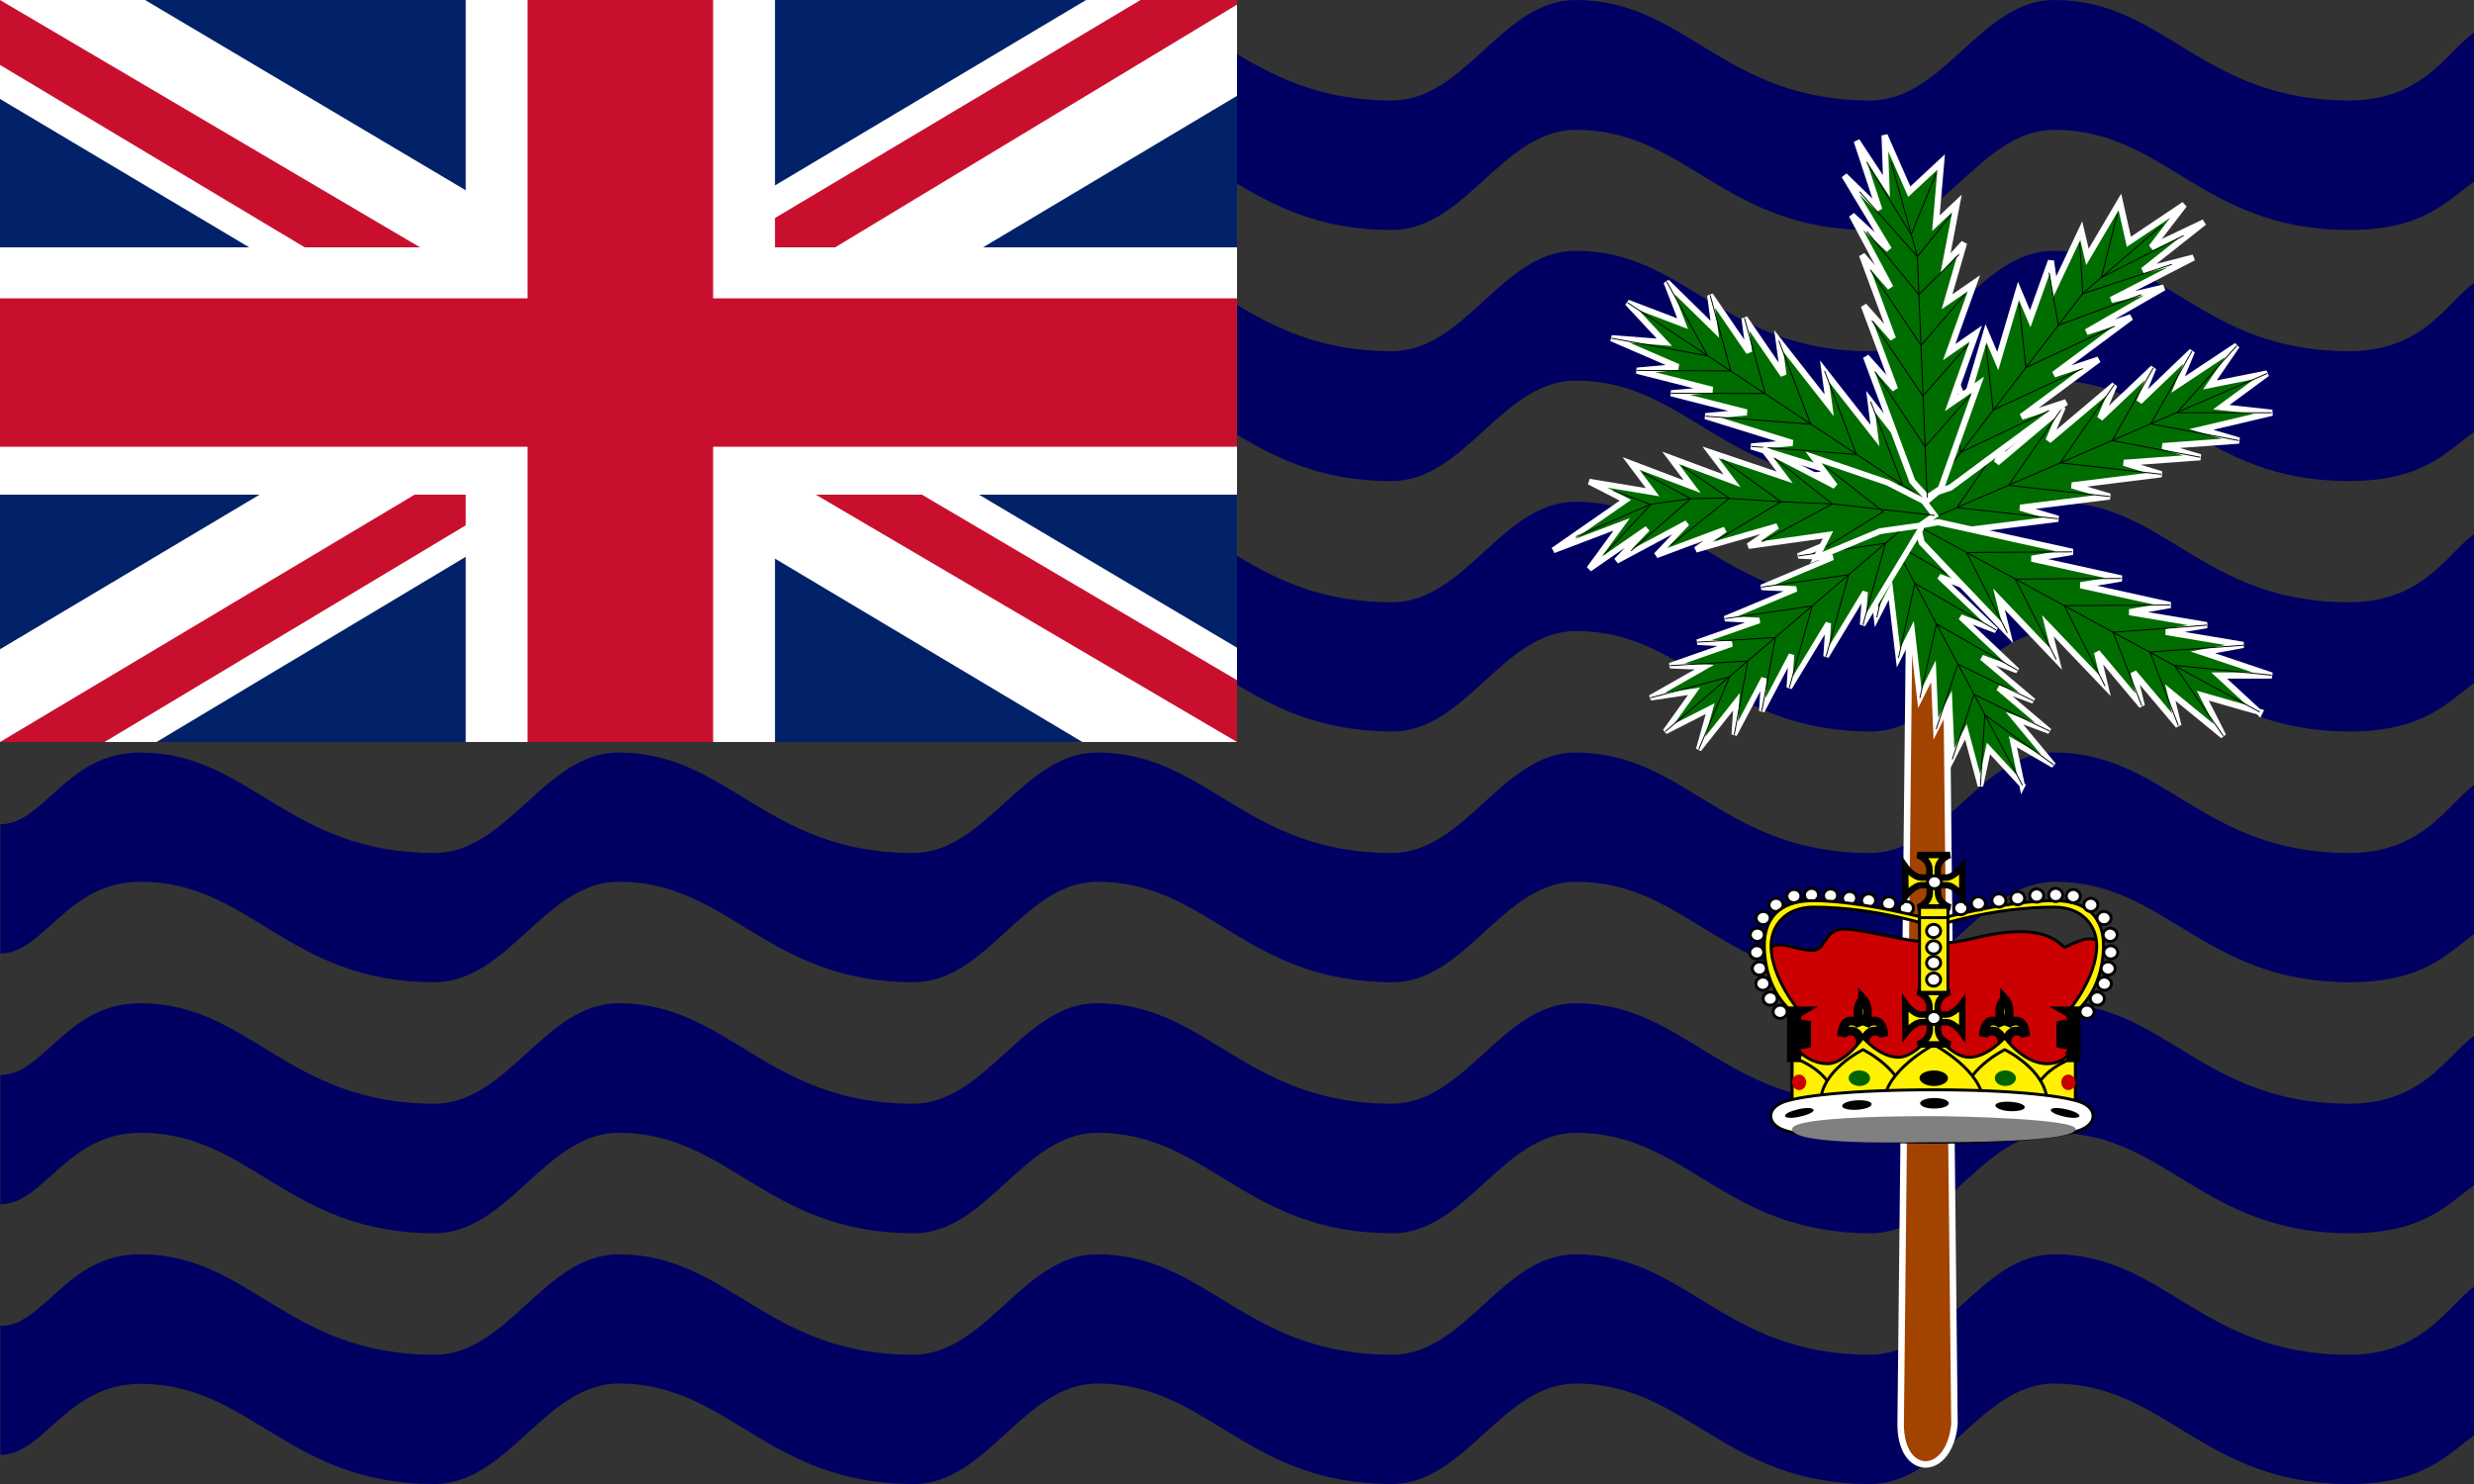 <?xml version="1.0" encoding="utf-8"?>
<!-- Generator: Adobe Illustrator 24.0.1, SVG Export Plug-In . SVG Version: 6.00 Build 0)  -->
<svg version="1.1" id="flag-icons-dg" xmlns="http://www.w3.org/2000/svg" xmlns:xlink="http://www.w3.org/1999/xlink" x="0px"
	 y="0px" viewBox="0 0 800 480" style="enable-background:new 0 0 800 480;" xml:space="preserve">
<rect x="0" y="0" width="800" height="480" fill="#333333" stroke="none"/>
<style type="text/css">
	.st0{fill-rule:evenodd;clip-rule:evenodd;fill:#000063;}
	.st1{fill-rule:evenodd;clip-rule:evenodd;fill:#A24300;stroke:#FFFFFF;stroke-width:2.1;}
	.st2{fill-rule:evenodd;clip-rule:evenodd;fill:#006D00;stroke:#FFFFFF;stroke-width:1.8;}
	.st3{fill:none;stroke:#000000;stroke-width:0.3;}
	.st4{fill-rule:evenodd;clip-rule:evenodd;fill:#006D00;stroke:#FFFFFF;stroke-width:2;}
	.st5{fill-rule:evenodd;clip-rule:evenodd;fill:#006D00;stroke:#FFFFFF;stroke-width:1.9;}
	.st6{fill-rule:evenodd;clip-rule:evenodd;fill:#CC0000;stroke:#000000;}
	.st7{fill-rule:evenodd;clip-rule:evenodd;fill:#FFF100;stroke:#000000;}
	.st8{fill-rule:evenodd;clip-rule:evenodd;fill:#FFFFFF;stroke:#000000;}
	.st9{fill-rule:evenodd;clip-rule:evenodd;fill:#FFF100;stroke:#000000;stroke-width:3;}
	.st10{fill-rule:evenodd;clip-rule:evenodd;fill:#808080;}
	.st11{fill-rule:evenodd;clip-rule:evenodd;fill:#CC0000;}
	.st12{fill-rule:evenodd;clip-rule:evenodd;}
	.st13{fill-rule:evenodd;clip-rule:evenodd;fill:#006300;}
	.st14{fill-rule:evenodd;clip-rule:evenodd;fill:#FFF100;stroke:#000000;stroke-width:2.2;}
	.st15{fill-rule:evenodd;clip-rule:evenodd;fill:#FFF100;stroke:#000000;stroke-width:3.3;}
	.st16{fill:#012169;}
	.st17{fill:#FFFFFF;}
	.st18{fill:#C8102E;}
</style>
<path id="path1225" class="st0" d="M800,416.2c-9,6.7-16.6,22-40.5,22c-47.6,0-59.5-32.5-95.3-32.5c-23.8,0-35.6,32.5-59.5,32.5
	c-47.6,0-59.5-32.5-95.2-32.5c-23.8,0-35.6,32.5-59.4,32.5c-47.8,0-59.6-32.5-95.4-32.5c-23.8,0-35.8,32.5-59.5,32.5
	c-47.6,0-59.5-32.5-95.2-32.5c-23.8,0-35.8,32.5-59.5,32.5c-47.8,0-59.6-32.5-95.2-32.5c-23.8,0-31,23.2-45.2,23.2v41.7
	c14.2,0,21.4-23,45.4-23c35.6,0,47.5,32.4,95,32.4c23.9,0,35.8-32.5,59.6-32.5c35.8,0,47.6,32.5,95.4,32.5
	c23.8,0,35.5-32.5,59.4-32.5c35.8,0,47.6,32.5,95.2,32.5c23.8,0,35.8-32.5,59.5-32.5c35.8,0,47.6,32.5,95.2,32.5
	c23.8,0,35.7-32.5,59.5-32.5c35.8,0,47.8,32.5,95.3,32.5c23.8,0,31.5-9.2,40.5-15.8V416.2z M800,335c-9,6.7-16.6,22-40.5,22
	c-47.6,0-59.5-32.5-95.3-32.5c-23.8,0-35.6,32.5-59.5,32.5c-47.6,0-59.5-32.5-95.2-32.5c-23.8,0-35.6,32.5-59.4,32.5
	c-47.8,0-59.6-32.5-95.4-32.5c-23.8,0-35.8,32.5-59.5,32.5c-47.6,0-59.5-32.5-95.2-32.5c-23.8,0-35.8,32.5-59.5,32.5
	c-47.8,0-59.6-32.5-95.2-32.5c-23.8,0-31,23.2-45.2,23.2v41.8c14.2,0,21.4-23.1,45.4-23.1c35.6,0,47.5,32.5,95,32.5
	c23.9,0,35.8-32.5,59.6-32.5c35.8,0,47.6,32.5,95.4,32.5c23.8,0,35.5-32.5,59.4-32.5c35.8,0,47.6,32.5,95.4,32.5
	c23.8,0,35.6-32.5,59.4-32.5c35.8,0,47.6,32.5,95.3,32.5c23.8,0,35.7-32.5,59.5-32.5c35.8,0,47.8,32.5,95.3,32.5
	c23.8,0,31.5-9.2,40.5-15.8V335z M800,253.9c-9,6.7-16.6,22-40.5,22c-47.6,0-59.5-32.5-95.3-32.5c-23.8,0-35.6,32.5-59.5,32.5
	c-47.6,0-59.5-32.5-95.2-32.5c-23.8,0-35.6,32.5-59.4,32.5c-47.8,0-59.6-32.5-95.4-32.5c-23.8,0-35.8,32.5-59.5,32.5
	c-47.6,0-59.5-32.5-95.2-32.5c-23.8,0-35.8,32.5-59.5,32.5c-47.8,0-59.6-32.5-95.2-32.5c-23.8,0-31,23.2-45.2,23.2v41.8
	c14.2,0,21.4-23.2,45.4-23.2c35.6,0,47.5,32.5,95,32.5c23.9,0,35.8-32.5,59.6-32.5c35.8,0,47.6,32.5,95.4,32.5
	c23.8,0,35.5-32.5,59.4-32.5c35.8,0,47.6,32.5,95.4,32.5c23.8,0,35.6-32.5,59.4-32.5c35.8,0,47.6,32.5,95.3,32.5
	c23.8,0,35.7-32.5,59.5-32.5c35.8,0,47.8,32.5,95.3,32.5c23.8,0,31.5-9.2,40.5-15.8V253.9z M800,172.8c-9,6.6-16.6,22-40.5,22
	c-47.6,0-59.5-32.5-95.3-32.5c-23.8,0-35.6,32.5-59.5,32.5c-47.6,0-59.5-32.5-95.2-32.5c-23.8,0-35.6,32.5-59.4,32.5
	c-47.8,0-59.6-32.5-95.4-32.5c-23.8,0-35.8,32.5-59.5,32.5c-47.6,0-59.5-32.5-95.2-32.5c-23.8,0-35.8,32.5-59.5,32.5
	c-47.8,0-59.6-32.5-95.2-32.5c-23.8,0-31,23.2-45.2,23.2v41.7c14.2,0,21.4-23,45.4-23c35.6,0,47.5,32.4,95,32.4
	c23.9,0,35.8-32.5,59.6-32.5c35.8,0,47.6,32.5,95.4,32.5c23.8,0,35.5-32.5,59.4-32.5c35.8,0,47.6,32.5,95.4,32.5
	c23.8,0,35.6-32.5,59.4-32.5c35.8,0,47.6,32.5,95.3,32.5c23.8,0,35.7-32.5,59.5-32.5c35.8,0,47.8,32.5,95.3,32.5
	c23.8,0,31.5-9.3,40.5-15.9V172.8z M800,91.5c-9,6.7-16.6,22.1-40.5,22.1c-47.6,0-59.5-32.5-95.3-32.5c-23.8,0-35.6,32.5-59.5,32.5
	c-47.6,0-59.5-32.5-95.2-32.5c-23.8,0-35.6,32.5-59.4,32.5c-47.8,0-59.6-32.5-95.4-32.5c-23.8,0-35.8,32.5-59.5,32.5
	c-47.6,0-59.5-32.5-95.2-32.5c-23.8,0-35.8,32.5-59.5,32.5c-47.8,0-59.6-32.5-95.2-32.5c-23.8,0.1-31,23.3-45.2,23.3v41.8
	c14.2,0,21.4-23.1,45.2-23.1c35.6,0,47.6,32.5,95.2,32.5c23.8,0,35.6-32.5,59.5-32.5c35.8,0,47.6,32.5,95.4,32.5
	c23.8,0,35.5-32.5,59.2-32.5c35.9,0,47.8,32.5,95.4,32.5c23.8,0,35.8-32.5,59.5-32.5c35.8,0,47.6,32.5,95.2,32.5
	c23.8,0,35.7-32.5,59.5-32.5c35.8,0,47.8,32.5,95.3,32.5c23.8,0,31.5-9.3,40.5-15.9v-48V91.5z M800,10.5c-9,6.6-16.6,22-40.5,22
	C711.9,32.5,700,0,664.3,0c-23.8,0-35.6,32.5-59.5,32.5C557.1,32.5,545.2,0,509.5,0c-23.8,0-35.6,32.5-59.4,32.5
	C402.4,32.5,390.5,0,354.8,0C331,0,319,32.5,295.3,32.5C247.5,32.5,235.8,0,200,0c-23.8,0-35.8,32.5-59.5,32.5
	C92.8,32.5,80.9,0,45.3,0C21.5,0,14.3,23.2,0,23.2v41.9C14.3,65,21.4,42,45.3,42c35.6,0,47.6,32.4,95.2,32.4
	c23.8,0,35.6-32.4,59.5-32.4c35.8,0,47.6,32.4,95.4,32.4c23.8,0,35.5-32.4,59.3-32.4c35.9,0,47.8,32.4,95.4,32.4
	c23.8,0,35.8-32.4,59.5-32.4c35.8,0,47.6,32.4,95.2,32.4c23.8,0,35.7-32.4,59.5-32.4c35.8,0,47.8,32.4,95.3,32.4
	c23.8,0,31.5-9.2,40.5-15.8V10.5z"/>
<g>
	<path id="path1237" class="st1" d="M618.1,131.7l-3.5,329c0,17.3,15.7,17.3,17.4,0l-3.5-329L618.1,131.7z"/>
	<path id="path1239" class="st2" d="M654,254l-11-11.9l-2.6,12.1l-4.7-17.5l-4.5,8.8l-0.8-18.6l-4.4,8.8l-0.8-18.6l-4.4,8.8
		l-2.5-21.9l-4.4,8.8l-2.6-21.8l-4.5,8.8l-2.5-21.9l-1.3-11l2.2-4.3l5.8,2.1l9.1,8.7l18.3,17.4l-11.3-4.3l18.3,17.4l-11.4-4.3
		l18.3,17.3l-11.4-4.2l16.6,14l-11.3-4.2l16.5,14l-11.3-4.2l12.6,15.2l-13.1-7.6l3,14.3L654,254z"/>
	<path id="path1241" class="st3" d="M654,254l-48.7-91.4 M638.4,190.8l-26.1-15.2l-5.4,24.1"/>
	<path id="path1243" class="st3" d="M645.5,203.8l-26.3-15.1l-5.3,24.1"/>
	<path id="path1245" class="st3" d="M652.4,216.8l-26.2-15l-5.4,24"/>
	<path id="path1247" class="st3" d="M657.6,226.7l-24.5-11.9l-7,21"/>
	<path id="path1249" class="st3" d="M662.8,236.5l-24.5-11.9l-7,21"/>
	<path id="path1251" class="st3" d="M664.1,247.4l-22.3-16.2l-1.4,23"/>
	<path id="path1253" class="st4" d="M526.3,97.9l17.8,6.8l-5.2-13.5l15.6,15.3l-1.5-11l12.6,18.4l-1.5-11l12.6,18.4l-1.5-11
		l16.3,20.8l-1.5-11l16.3,20.8l-1.4-11l16.2,20.8l8.2,10.4l0.7,5.5l-6.7,0.6l-14-4.3l-28.2-8.7l13.3-1.1l-28.1-8.7l13.3-1.1
		l-28.1-8.7l13.3-1.2l-24.4-6.2l13.3-1.1l-24.4-6.2l13.3-1.2l-21.5-9.3l17.1,1.3L526.3,97.9L526.3,97.9z"/>
	<path id="path1255" class="st3" d="M526.3,97.9L630,166.6 M581.1,154.2l34.1,2.6l-10.3-26.9"/>
	<path id="path1257" class="st3" d="M566.3,144.4l34,2.6L590,120"/>
	<path id="path1259" class="st3" d="M551.5,134.6l34,2.6l-10.3-27"/>
	<path id="path1261" class="st3" d="M540.3,127.2l30.5,0.1l-6.7-24.4"/>
	<path id="path1263" class="st3" d="M529.3,119.8l30.4,0.2L553,95.5"/>
	<path id="path1265" class="st3" d="M521.1,109.4l31.1,5.7L539,91.2"/>
	<path id="path1267" class="st4" d="M733.1,120.8l-14.8,10.9l16.4,1.8l-22.9,5.4l12.2,3.6l-24.7,1.8l12.2,3.6l-24.7,1.8l12.1,3.7
		L670,157l12.2,3.6l-28.9,3.6l12.2,3.6l-28.9,3.6l-14.5,1.8l-6-1.8l2.2-5.4l10.7-9l21.3-18.1l-4.6,10.8l21.3-18l-4.6,10.8l21.3-18
		l-4.6,10.8l17.2-16.3l-4.5,10.9l17-16.3l-4.5,10.8l19-12.6l-8.7,12.7L733.1,120.8L733.1,120.8z"/>
	<path id="path1269" class="st3" d="M733.1,120.8l-117,50.6 M650.2,138.9l-17.4,25.3l32.7,3.6"/>
	<path id="path1271" class="st3" d="M667,131.7L649.5,157l32.7,3.6"/>
	<path id="path1273" class="st3" d="M683.7,124.4l-17.5,25.3l32.7,3.7"/>
	<path id="path1275" class="st3" d="M696.3,119L683,142.5l28.5,5.4"/>
	<path id="path1277" class="st3" d="M708.8,113.6l-13.3,23.5l28.5,5.4"/>
	<path id="path1279" class="st3" d="M723.3,111.8l-19.4,21.7h30.7"/>
	<path id="path1281" class="st4" d="M730.7,230.3l-18.4-5.3l6.6,13l-17.1-14l2.6,10.7l-14.5-17.2l2.7,10.8L678.1,211l2.6,10.8
		l-18.5-19.4l2.7,10.8l-18.5-19.4l2.7,10.8l-18.5-19.4l-9.2-9.7l-1.3-5.4l6.6-1.2l14.5,3.2l29,6.4l-13.2,2.2l29,6.4l-13.2,2.2
		l29,6.4l-13.2,2.3l25,4.2l-13.2,2.2l25,4.2l-13.1,2.4l22.3,7.5h-17l13,12L730.7,230.3z"/>
	<path id="path1283" class="st3" d="M730.7,230.3l-110.6-60.2 M670.1,178.5l-34.2,0.2l13.2,26"/>
	<path id="path1285" class="st3" d="M685.9,187.1l-34.2,0.2l13.2,26"/>
	<path id="path1287" class="st3" d="M701.7,195.7l-34.2,0.2l13.2,26"/>
	<path id="path1289" class="st3" d="M713.6,202.2l-30.3,2.3l9.3,23.8"/>
	<path id="path1291" class="st3" d="M725.5,208.7l-30.3,2.2l9.2,23.8"/>
	<path id="path1293" class="st3" d="M734.6,218.4l-31.5-3.2l15.8,22.8"/>
	<path id="path1295" class="st2" d="M538.5,236.6l9.3-13l-14.1,2.1l17.4-9.9l-11.1-0.5l20-7l-11.1-0.6l20-7l-11.1-0.6l23-9.6
		l-11.2-0.5l23-9.7l-11.1-0.5l23-9.6l11.5-4.9l5.6,0.3l-0.4,5.3l-6.3,10.4l-12.6,20.8l0.8-10.6l-12.6,20.8l0.7-10.7l-12.6,20.8
		l0.7-10.6l-9.6,18.2l0.7-10.6l-9.6,18.2l0.7-10.6l-12.2,15.4l3.7-13.2L538.5,236.6L538.5,236.6z"/>
	<path id="path1297" class="st3" d="M538.5,236.6l83-71 M602.4,202.1l7.3-26.4l-28.2,4.1"/>
	<path id="path1299" class="st3" d="M590.5,212.3l7.3-26.4l-28.2,4"/>
	<path id="path1301" class="st3" d="M578.6,222.4L586,196l-28.2,4.1"/>
	<path id="path1303" class="st3" d="M569.7,230l4.4-23.8l-25.2,1.5"/>
	<path id="path1305" class="st3" d="M560.8,237.6l4.4-23.8l-25.2,1.5"/>
	<path id="path1307" class="st3" d="M549.3,242.4l10-23.5l-25.6,6.8"/>
	<path id="path1309" class="st4" d="M706.3,66.2l-17.9,12l-2.9-12.9L675,83.1l-2-8.5l-8.6,18.2l-1.2-8.4l-6.7,18.7l-3.8-9l-6.7,22.7
		l-3.8-9l-6.7,22.7l-3.9-9l-6.7,22.7l-3.3,11.4l1.9,4.5l7.2-2.4l12.4-9.2l25-18.4l-14.4,4.7l24.9-18.5l-14.4,4.8l24.9-18.5
		l-14.4,4.8l25-14.4l-17,4l26.6-13.7L693,87.5l19.7-15.6l-17,8.1L706.3,66.2z"/>
	<path id="path1311" class="st3" d="M699.3,72.7l-25.8,22.2l-50,65.2"/>
	<path id="path1313" class="st3" d="M662.6,132.8L634,146.3l-2.4-20.8"/>
	<path id="path1315" class="st3" d="M673.5,119.2l-29,13.4l-2.3-20.8"/>
	<path id="path1317" class="st3" d="M683.8,105.5l-28.7,13.4l-2.2-20.7"/>
	<path id="path1319" class="st3" d="M692.4,95.3l-26.8,9.9l-3-17"/>
	<path id="path1321" class="st3" d="M702.3,85.5L673.5,95l-1-16.4"/>
	<path id="path1323" class="st3" d="M706.1,76.2l-26.6,13.6l5.2-20.6"/>
	<path id="path1325" class="st4" d="M609.4,43.8l8,18.2l10.3-9.6L626,72.2l6.8-6.4l-3.7,19.4l6-6.6l-5.5,19l8.7-6l-8,22.3l8.6-6
		l-8,22.5l8.7-6l-8,22.4l-4,11.2l-4.4,3l-4.8-5.3l-5-13.4l-10-26.9l9.4,10.5l-10.1-27l9.4,10.6l-10-27l9.2,10.5l-12.5-23.4l12,11.1
		l-14.4-23.9l11.3,11l-7.3-22.2l9.6,14.6L609.4,43.8z"/>
	<path id="path1327" class="st3" d="M611.5,52.4l8.5,30.5l3.2,78"/>
	<path id="path1329" class="st3" d="M606.3,120.2l16.2,24.3l14.7-16.7"/>
	<path id="path1331" class="st3" d="M605.3,103.7l16.5,24.4l14.7-16.7"/>
	<path id="path1333" class="st3" d="M604.8,87.3l16.4,24.4L635.6,95"/>
	<path id="path1335" class="st3" d="M603.7,74.9l16.8,20.4l13-13"/>
	<path id="path1337" class="st3" d="M601.3,62L620,83l11-13.6"/>
	<path id="path1339" class="st3" d="M603.6,52.4L618,75.9l8.1-19.9"/>
	<path id="path1341" class="st5" d="M502.3,178l23.3-16.2l-11.7-6l20.5,3.4l-7-9.3l19.8,7.5l-7-9.3l19.9,7.4l-7-9.2l24,8.1l-7-9.3
		l23.3,12.1l-7-9.3l24,8.2l11.7,6l3.5,4.6l-4.7,3.3l-12.9,1.8l-20.7,8.6l3.8-7.4l-25.7,3.6l9.3-6.4l-26.3,7.6l9.4-6.5l-22.2,8.3
		l9.9-10.4l-22.8,12.2l10-10.4l-18.8,13l10.5-14.4L502.3,178z"/>
	<path id="path1343" class="st3" d="M509.6,173.6l24.2-10.5l12.9-1.8l10.7-0.2l18.5,1.2l16.7,0.7l33,3.7"/>
	<path id="path1345" class="st3" d="M590.5,176.9l18.5-11.4l-18.8-14.7"/>
	<path id="path1347" class="st3" d="M569.8,175.2l22.7-12.2l-18.7-14.8"/>
	<path id="path1349" class="st3" d="M555,174.8l20.9-12.5l-19-13.7 M527.4,178.2l19.3-16.9l-15.6-8.5"/>
	<path id="path1351" class="st3" d="M518.8,179.3l15-16.1l-12-4.5 M540.2,176.4l19-15.2L544,150.8"/>
	<g id="g1473" transform="matrix(.947 0 0 .947 115.2 18.3)">
		<path id="path1353" class="st6" d="M491.7,355.7l-0.2-28.8l-8.3-13.5c-2.1-6.6-1.1-9.8,2.3-10c3.4-0.2,6.7,1.7,11.6,1.9
			s3.9-7.5,11.1-7.3c7.2,0.2,19.7,4.1,30.4,4.7c10.7,0.6,16.2-3.4,28.5-3.8s15.5,5.3,16.2,5.3c0.7,0,4.2-2.3,7.6-2.8
			c3.5-0.4,4.6,1.3,4.6,1.3s-0.2,7.3-1.9,11.5c-1.6,4.3-7.4,11.3-7.6,11.3s-2.1,31.4-2.1,31.6S491.7,356.4,491.7,355.7z"/>
		<g id="g1387">
			<path id="path1355" class="st7" d="M587.1,326.2c0,0,9.3-6.5,9.5-22.3c0.1-9.1-4.7-15.6-16.8-15.6c-16.9,0-41.1,6.7-41.1,6.7v2.2
				c0,0,19.4-6.7,41.1-6.7c9.7,0,14.5,6.5,14.5,13.2c0,11.1-9.7,22.4-9.7,22.4V344h2.4V326.2z"/>
			<path id="path1357" class="st8" d="M592.1,321.6c-0.1,1.2,0.9,2.3,2.2,2.4c1.3,0.1,2.5-0.8,2.6-2.1c0-0.1,0-0.2,0-0.3
				c-0.1-1.2-1.3-2.2-2.6-2.1C593.2,319.6,592.2,320.4,592.1,321.6z"/>
			<path id="path1359" class="st8" d="M594.5,316.5c-0.1,1.2,0.9,2.3,2.2,2.4c1.3,0.1,2.5-0.8,2.6-2.1c0-0.1,0-0.2,0-0.3
				c-0.1-1.2-1.3-2.2-2.6-2.1C595.6,314.5,594.6,315.3,594.5,316.5z"/>
			<path id="path1361" class="st8" d="M595.8,311.3c-0.1,1.2,0.9,2.3,2.2,2.4c1.3,0.1,2.5-0.8,2.6-2.1c0-0.1,0-0.2,0-0.3
				c-0.1-1.2-1.3-2.2-2.6-2.1C596.9,309.3,595.9,310.1,595.8,311.3z"/>
			<path id="path1363" class="st8" d="M596.7,305.8c-0.1,1.2,0.9,2.3,2.2,2.4c1.3,0.1,2.5-0.8,2.6-2.1c0-0.1,0-0.2,0-0.3
				c-0.1-1.2-1.3-2.2-2.6-2.1C597.8,303.8,596.8,304.6,596.7,305.8z"/>
			<path id="path1365" class="st8" d="M596.5,299.8c-0.1,1.2,0.9,2.3,2.2,2.4c1.3,0.1,2.5-0.8,2.6-2.1c0-0.1,0-0.2,0-0.3
				c-0.1-1.2-1.3-2.2-2.6-2.1C597.6,297.8,596.6,298.6,596.5,299.8z"/>
			<path id="path1367" class="st8" d="M588.6,326.1c-0.1,1.2,0.9,2.3,2.2,2.4c1.3,0.1,2.5-0.8,2.6-2.1c0-0.1,0-0.2,0-0.3
				c-0.1-1.2-1.3-2.2-2.6-2.1C589.7,324.1,588.7,324.9,588.6,326.1z"/>
			<path id="path1369" class="st8" d="M594.4,294.1c-0.1,1.2,0.9,2.3,2.2,2.4c1.3,0.1,2.5-0.8,2.6-2.1c0-0.1,0-0.2,0-0.3
				c-0.1-1.2-1.3-2.2-2.6-2.1C595.5,292.1,594.5,292.9,594.4,294.1z"/>
			<path id="path1371" class="st8" d="M589.9,289.6c-0.1,1.2,0.9,2.3,2.2,2.4c1.3,0.1,2.5-0.8,2.6-2.1c0-0.1,0-0.2,0-0.3
				c-0.1-1.2-1.3-2.2-2.6-2.1C591,287.6,590,288.4,589.9,289.6z"/>
			<path id="path1373" class="st8" d="M583.9,286.6c-0.1,1.2,0.9,2.3,2.2,2.4c1.3,0.1,2.5-0.8,2.6-2.1c0-0.1,0-0.2,0-0.3
				c-0.1-1.2-1.3-2.2-2.6-2.1C585,284.6,584,285.4,583.9,286.6z"/>
			<path id="path1375" class="st8" d="M577.9,286.2c-0.1,1.2,0.9,2.3,2.2,2.4c1.3,0.1,2.5-0.8,2.6-2.1c0-0.1,0-0.2,0-0.3
				c-0.1-1.2-1.3-2.2-2.6-2.1C579,284.2,578,285,577.9,286.2z"/>
			<path id="path1377" class="st8" d="M571.4,286.4c-0.1,1.2,0.9,2.3,2.2,2.4c1.3,0.1,2.5-0.8,2.6-2.1c0-0.1,0-0.2,0-0.3
				c-0.1-1.2-1.3-2.2-2.6-2.1C572.5,284.4,571.5,285.2,571.4,286.4z"/>
			<path id="path1379" class="st8" d="M564.9,287.3c-0.1,1.2,0.9,2.3,2.2,2.4c1.3,0.1,2.5-0.8,2.6-2.1c0-0.1,0-0.2,0-0.3
				c-0.1-1.2-1.3-2.2-2.6-2.1C566,285.3,565,286.1,564.9,287.3z"/>
			<path id="path1381" class="st8" d="M558.5,288.1c-0.1,1.2,0.9,2.3,2.2,2.4c1.3,0.1,2.5-0.8,2.6-2.1c0-0.1,0-0.2,0-0.3
				c-0.1-1.2-1.3-2.2-2.6-2.1C559.6,286.1,558.6,286.9,558.5,288.1z"/>
			<path id="path1383" class="st8" d="M551.5,289.1c-0.1,1.2,0.9,2.3,2.2,2.4c1.3,0.1,2.5-0.8,2.6-2.1c0-0.1,0-0.2,0-0.3
				c-0.1-1.2-1.3-2.2-2.6-2.1C552.6,287.1,551.6,287.9,551.5,289.1z"/>
			<path id="path1385" class="st8" d="M545.5,290.7c-0.1,1.2,0.9,2.3,2.2,2.4c1.3,0.1,2.5-0.8,2.6-2.1c0-0.1,0-0.2,0-0.3
				c-0.1-1.2-1.3-2.2-2.6-2.1C546.6,288.7,545.6,289.5,545.5,290.7z"/>
		</g>
		<path id="path1389" class="st8" d="M485.2,321.6c0.1,1.2-0.9,2.3-2.2,2.4c-1.3,0.1-2.5-0.8-2.6-2.1c0-0.1,0-0.2,0-0.3
			c0.1-1.2,1.3-2.2,2.6-2.1C484.2,319.6,485.1,320.4,485.2,321.6z"/>
		<path id="path1391" class="st8" d="M482.7,316.5c0.1,1.2-0.9,2.3-2.2,2.4c-1.3,0.1-2.5-0.8-2.6-2.1c0-0.1,0-0.2,0-0.3
			c0.1-1.2,1.3-2.2,2.6-2.1C481.7,314.5,482.6,315.3,482.7,316.5z"/>
		<path id="path1393" class="st8" d="M481.5,311.3c0.1,1.2-0.9,2.3-2.2,2.4c-1.3,0.1-2.5-0.8-2.6-2.1c0-0.1,0-0.2,0-0.3
			c0.1-1.2,1.3-2.2,2.6-2.1C480.5,309.3,481.4,310.1,481.5,311.3z"/>
		<path id="path1395" class="st8" d="M480.6,305.8c0.1,1.2-0.9,2.3-2.2,2.4c-1.3,0.1-2.5-0.8-2.6-2.1c0-0.1,0-0.2,0-0.3
			c0.1-1.2,1.3-2.2,2.6-2.1C479.6,303.8,480.5,304.6,480.6,305.8z"/>
		<path id="path1397" class="st8" d="M480.8,299.8c0.1,1.2-0.9,2.3-2.2,2.4c-1.3,0.1-2.5-0.8-2.6-2.1c0-0.1,0-0.2,0-0.3
			c0.1-1.2,1.3-2.2,2.6-2.1C479.8,297.8,480.7,298.6,480.8,299.8z"/>
		<path id="path1399" class="st8" d="M482.8,294.1c0.1,1.2-0.9,2.3-2.2,2.4c-1.3,0.1-2.5-0.8-2.6-2.1c0-0.1,0-0.2,0-0.3
			c0.1-1.2,1.3-2.2,2.6-2.1C481.8,292.1,482.7,292.9,482.8,294.1z"/>
		<path id="path1401" class="st8" d="M487.2,289.6c0.1,1.2-0.9,2.3-2.2,2.4c-1.3,0.1-2.5-0.8-2.6-2.1c0-0.1,0-0.2,0-0.3
			c0.1-1.2,1.3-2.2,2.6-2.1C486.2,287.6,487.1,288.4,487.2,289.6z"/>
		<path id="path1403" class="st8" d="M493.3,286.6c0.1,1.2-0.9,2.3-2.2,2.4c-1.3,0.1-2.5-0.8-2.6-2.1c0-0.1,0-0.2,0-0.3
			c0.1-1.2,1.3-2.2,2.6-2.1C492.3,284.6,493.2,285.4,493.3,286.6z"/>
		<path id="path1405" class="st8" d="M499.3,286.2c0.1,1.2-0.9,2.3-2.2,2.4c-1.3,0.1-2.5-0.8-2.6-2.1c0-0.1,0-0.2,0-0.3
			c0.1-1.2,1.3-2.2,2.6-2.1C498.3,284.2,499.2,285,499.3,286.2z"/>
		<path id="path1407" class="st8" d="M505.8,286.4c0.1,1.2-0.9,2.3-2.2,2.4c-1.3,0.1-2.5-0.8-2.6-2.1c0-0.1,0-0.2,0-0.3
			c0.1-1.2,1.3-2.2,2.6-2.1C504.8,284.4,505.7,285.2,505.8,286.4z"/>
		<path id="path1409" class="st8" d="M512.3,287.3c0.1,1.2-0.9,2.3-2.2,2.4c-1.3,0.1-2.5-0.8-2.6-2.1c0-0.1,0-0.2,0-0.3
			c0.1-1.2,1.3-2.2,2.6-2.1C511.3,285.3,512.2,286.1,512.3,287.3z"/>
		<path id="path1411" class="st8" d="M518.8,288.1c0.1,1.2-0.9,2.3-2.2,2.4c-1.3,0.1-2.5-0.8-2.6-2.1c0-0.1,0-0.2,0-0.3
			c0.1-1.2,1.3-2.2,2.6-2.1C517.8,286.1,518.7,286.9,518.8,288.1z"/>
		<path id="path1413" class="st8" d="M525.7,289.1c0.1,1.2-0.9,2.3-2.2,2.4c-1.3,0.1-2.5-0.8-2.6-2.1c0-0.1,0-0.2,0-0.3
			c0.1-1.2,1.3-2.2,2.6-2.1C524.7,287.1,525.6,287.9,525.7,289.1z"/>
		<path id="path1415" class="st8" d="M531.7,290.7c0.1,1.2-0.9,2.3-2.2,2.4c-1.3,0.1-2.5-0.8-2.6-2.1c0-0.1,0-0.2,0-0.3
			c0.1-1.2,1.3-2.2,2.6-2.1C530.7,288.7,531.6,289.5,531.7,290.7z"/>
		<path id="path1417" class="st8" d="M488.6,326.1c0.1,1.2-0.9,2.3-2.2,2.4c-1.3,0.1-2.5-0.8-2.6-2.1c0-0.1,0-0.2,0-0.3
			c0.1-1.2,1.3-2.2,2.6-2.1C487.6,324.1,488.5,324.9,488.6,326.1z"/>
		<path id="path1419" class="st7" d="M490.3,326.2c0,0-9.3-6.5-9.5-22.3c-0.1-9.1,4.7-15.6,16.8-15.6c16.9,0,41.1,6.7,41.1,6.7v2.2
			c0,0-19.4-6.7-41.1-6.7c-9.7,0-14.5,6.5-14.5,13.2c0,11.1,9.7,22.4,9.7,22.4V344h-2.4V326.2z"/>
		<path id="path1421" class="st9" d="M507.2,334.5c0,0,0.7-1.7,3.2-1.7c1.7,0,3.2,1.7,3.2,3.4v3.4h1.6v-3.4c0-1.7,1.6-3.4,3.2-3.4
			c2.4,0,3.2,1.7,3.2,1.7s0-5.1-3.2-5.1c-2.4,0-3.2,1.7-3.2,1.7s0.8-2.5,0.8-5.1c0-2.5-1.6-4.2-1.6-4.2c0,0.3-1.6,1.7-1.6,4.2
			c0,2.5,0.8,5.1,0.8,5.1s-0.8-1.7-3.2-1.7C507.2,329.4,507.2,334.5,507.2,334.5z"/>
		<path id="path1423" class="st9" d="M555.6,334.5c0,0,0.7-1.7,3.2-1.7c1.7,0,3.2,1.7,3.2,3.4v3.4h1.6v-3.4c0-1.7,1.6-3.4,3.2-3.4
			c2.4,0,3.2,1.7,3.2,1.7s0-5.1-3.2-5.1c-2.4,0-3.2,1.7-3.2,1.7s0.8-2.5,0.8-5.1c0-2.5-1.6-4.2-1.6-4.2c0,0.3-1.6,1.7-1.6,4.2
			c0,2.5,0.8,5.1,0.8,5.1s-0.8-1.7-3.2-1.7C555.6,329.4,555.6,334.5,555.6,334.5z"/>
		<path id="path1425" class="st7" d="M490.3,357.4v-20.1c0,0,4.8,6.7,12.1,6.7c5.9,0,12.1-8.9,12.1-8.9s5.7,6.7,12.1,6.7
			c5.7,0,12.1-8.6,12.1-8.6s5.9,8.6,12.1,8.6c6.2,0,12.1-6.7,12.1-6.7s6.3,8.9,14.5,8.9c7.3,0,9.7-6.7,9.7-6.7v20.1H490.3z"/>
		<path id="path1427" class="st7" d="M490.3,357.4v-15.6c0,0,14.5,4.4,14.5,15.6H490.3z"/>
		<path id="path1429" class="st7" d="M587,357.4v-15.6c0,0-14.5,4.4-14.5,15.6H587z"/>
		<path id="path1431" class="st7" d="M500,357.4c0-11.2,14.5-18.2,14.5-18.2s14.5,7,14.5,18.2H500z"/>
		<path id="path1433" class="st7" d="M548.4,357.4c0-11.2,14.5-18.2,14.5-18.2s14.5,7,14.5,18.2H548.4z"/>
		<path id="path1435" class="st7" d="M521.7,357.5c0-11.1,17-20,17-20s16.9,8.9,16.9,20H521.7L521.7,357.5z"/>
		<path id="path1437" class="st8" d="M589.5,357.4c-4.8-2.2-22.4-4.5-50.8-4.5c-28.4,0-47.3,2.2-52.1,4.5c-4.8,2.2-4.8,6.7,0,8.9
			s23.7,4.5,52.1,4.5c28.4,0,46-2.2,50.8-4.5S594.2,359.6,589.5,357.4z"/>
		<path id="path1439" class="st10" d="M587.1,366.3c0,4.5-40.3,4.5-48.4,4.5c-8.8,0-48.4,1.2-48.4-4.5c0-4.4,39.9-4.4,48.4-4.4
			C547.1,361.9,587.1,362.8,587.1,366.3z"/>
		<path id="path1441" class="st11" d="M495.1,350.3c0,1.5-1,2.7-2.4,2.7s-2.4-1.2-2.4-2.7s1-2.6,2.4-2.6
			C494,347.7,495.1,348.9,495.1,350.3z M587.1,350.3c0,1.5-1.1,2.7-2.5,2.7c-1.3,0-2.4-1.2-2.4-2.7s1.1-2.6,2.4-2.6
			c1.4,0,2.4,1.2,2.4,2.6H587.1z"/>
		<path id="path1443" class="st12" d="M543.5,349c0,1.4-2.2,2.6-4.8,2.6c-2.6,0-4.9-1.2-4.9-2.7s2.2-2.6,4.9-2.6
			c2.7,0,4.8,1.2,4.8,2.6V349z"/>
		<path id="path1445" class="st13" d="M566.7,349c0,1.4-1.6,2.6-3.6,2.6s-3.6-1.2-3.6-2.7s1.6-2.6,3.6-2.6s3.6,1.2,3.6,2.6V349z
			 M516.9,349c0,1.4-1.6,2.6-3.6,2.6c-2,0-3.7-1.2-3.7-2.7s1.6-2.6,3.7-2.6c2,0,3.6,1.2,3.6,2.6V349z"/>
		<path id="path1447" class="st14" d="M529,333.6c0,0,2.8-3.8,5.5-3.8h2.8v2.5c0,3.8-4.1,5.1-4.1,5.1h11.1c0,0-4.2-1.3-4.2-5.1v-2.5
			h2.8c2.8,0,5.5,3.8,5.5,3.8v-10.2c0,0-2.8,3.8-5.5,3.8H540v-2.6c0-3.8,4.2-5.1,4.2-5.1h-11.1c0,0,4.1,1.3,4.1,5.1v2.6h-2.8
			c-2.8,0-5.5-3.8-5.5-3.8L529,333.6L529,333.6z"/>
		<path id="path1449" class="st15" d="M490.2,341.8h2.8c0,0-2.1-1.1-2.1-4.5v-2.2h1.4c1.4,0,2.8,3.3,2.8,3.3v-8.9
			c0,0-1.4,3.3-2.8,3.3h-1.4v-2.2c0-3.3,2.1-4.5,2.1-4.5h-2.8V341.8z"/>
		<path id="path1451" class="st15" d="M587.1,341.8h-2.8c0,0,2.1-1.1,2.1-4.5v-2.2H585c-1.4,0-2.8,3.3-2.8,3.3v-8.9
			c0,0,1.4,3.3,2.8,3.3h1.4v-2.2c0-3.3-2.1-4.5-2.1-4.5h2.8V341.8z"/>
		<path id="path1453" class="st8" d="M541.1,328.4c0,1.2-1.1,2.2-2.4,2.2c-1.3,0-2.4-1-2.4-2.2s1.1-2.2,2.4-2.2
			C540,326.2,541.1,327.2,541.1,328.4z"/>
		<path id="path1455" class="st14" d="M529,286.8c0,0,2.8-3.8,5.5-3.8h2.8v2.5c0,3.8-4.1,5.1-4.1,5.1h11.1c0,0-4.2-1.3-4.2-5.1V283
			h2.8c2.8,0,5.5,3.8,5.5,3.8v-10.2c0,0-2.8,3.8-5.5,3.8H540v-2.6c0-3.8,4.2-5.1,4.2-5.1h-11.1c0,0,4.1,1.3,4.1,5.1v2.6h-2.8
			c-2.8,0-5.5-3.8-5.5-3.8L529,286.8L529,286.8z"/>
		<path id="path1457" class="st8" d="M541.3,282c0,1.2-1.1,2.2-2.4,2.2c-1.3,0-2.4-1-2.4-2.2s1.1-2.2,2.4-2.2
			C540.2,279.8,541.3,280.8,541.3,282z"/>
		<path id="path1459" class="st7" d="M533.8,290.6h9.7v6.7h-9.7L533.8,290.6z"/>
		<path id="path1461" class="st7" d="M533.8,294.1h9.7v25.5h-9.7L533.8,294.1z"/>
		<path id="path1463" class="st8" d="M541,315.1c0.1,1.2-0.9,2.3-2.2,2.4c-1.3,0.1-2.5-0.8-2.6-2.1c0-0.1,0-0.2,0-0.3
			c0.1-1.2,1.3-2.2,2.6-2.1C540,313.1,540.9,313.9,541,315.1z"/>
		<path id="path1465" class="st8" d="M541,309.4c0.1,1.2-0.9,2.3-2.2,2.4c-1.3,0.1-2.5-0.8-2.6-2.1c0-0.1,0-0.2,0-0.3
			c0.1-1.2,1.3-2.2,2.6-2.1C540,307.4,540.9,308.2,541,309.4z"/>
		<path id="path1467" class="st8" d="M541,304.1c0.1,1.2-0.9,2.3-2.2,2.4c-1.3,0.1-2.5-0.8-2.6-2.1c0-0.1,0-0.2,0-0.3
			c0.1-1.2,1.3-2.2,2.6-2.1C540,302.1,540.9,302.9,541,304.1z"/>
		<path id="path1469" class="st8" d="M541,298.5c0.1,1.2-0.9,2.3-2.2,2.4c-1.3,0.1-2.5-0.8-2.6-2.1c0-0.1,0-0.2,0-0.3
			c0.1-1.2,1.3-2.2,2.6-2.1C540,296.5,540.9,297.3,541,298.5z"/>
		<path id="path1471" class="st12" d="M543.8,357.5c0,1-2.2,1.8-5,1.8s-4.8-0.8-4.8-1.8s2.2-1.8,4.9-1.8
			C541.6,355.7,543.8,356.5,543.8,357.5z M588.4,361.9c-0.3,0.7-2.7,0.8-5.4,0.1c-2.7-0.6-4.6-1.6-4.4-2.3c0.3-0.7,2.7-0.8,5.4-0.1
			C586.7,360.2,588.6,361.2,588.4,361.9z M569.7,358.9c0,0.9-2.4,1.4-5.2,1.3c-2.7-0.2-4.9-1.1-4.8-2c0.1-0.9,2.5-1.4,5.2-1.2
			C567.7,357.2,569.9,358,569.7,358.9L569.7,358.9z M487.9,361.9c0.2,0.7,2.6,0.8,5.3,0.1c2.7-0.6,4.7-1.6,4.4-2.3
			c-0.3-0.7-2.7-0.8-5.4-0.1C489.6,360.2,487.6,361.2,487.9,361.9z M507.4,358.5c0.1,0.9,2.5,1.4,5.2,1.2c2.8-0.2,5-1,4.8-2
			c0-0.8-2.4-1.4-5.2-1.2C509.5,356.7,507.3,357.5,507.4,358.5z"/>
	</g>
</g>
<path id="path824" class="st16" d="M0,0h400v240H0V0z"/>
<path id="path826" class="st17" d="M46.9,0l152.5,90.5L351.2,0H400v31l-150,89.5l150,89V240h-50l-150-89.5L50.6,240H0v-30l149.4-89
	L0,32V0H46.9z"/>
<path id="path828" class="st18" d="M265,140.5L400,220v20l-169.4-99.5H265z M150,150.5l3.8,17.5l-120,72H0L150,150.5z M400,0v1.5
	l-155.6,94l1.2-22L368.8,0H400z M0,0l149.4,88h-37.5L0,21V0z"/>
<path id="path830" class="st17" d="M150.6,0v240h100V0H150.6z M0,80v80h400V80H0z"/>
<path id="path832" class="st18" d="M0,96.5v48h400v-48H0z M170.6,0v240h60V0H170.6z"/>
</svg>
